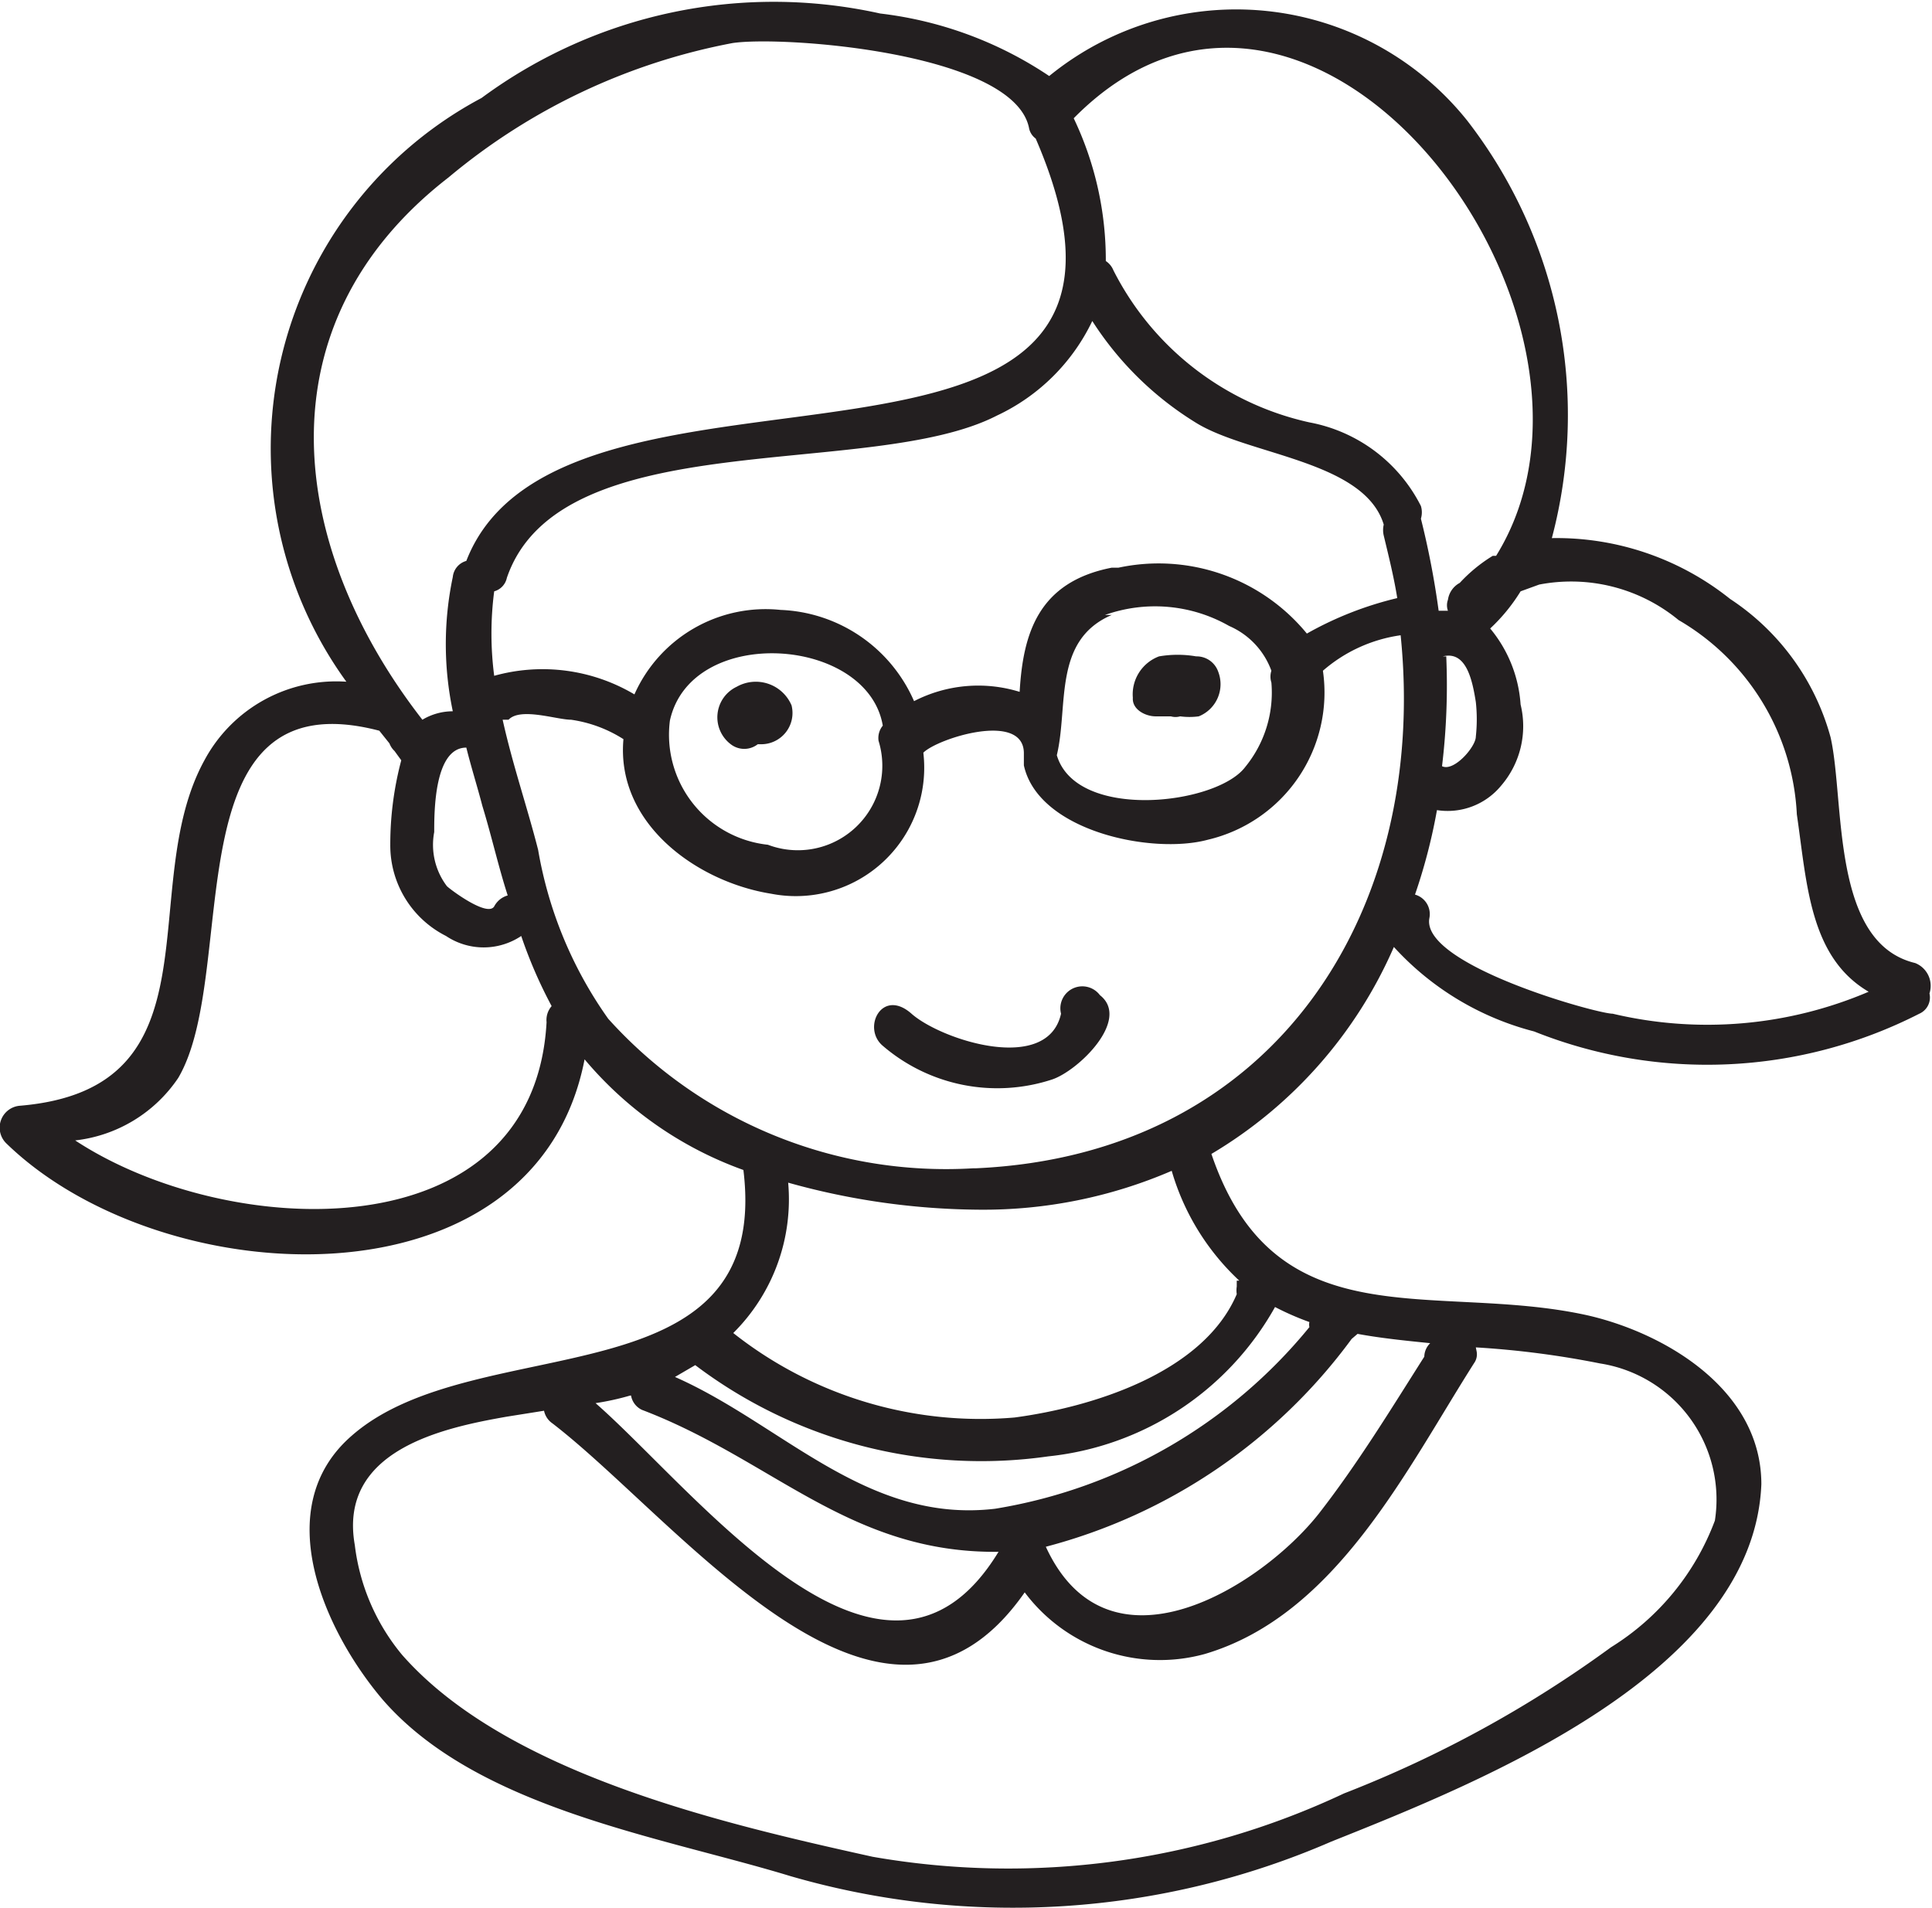 <svg xmlns="http://www.w3.org/2000/svg" viewBox="0 0 22.87 22.59"><defs><style>.cls-1{fill:#231f20;}</style></defs><title>Asset 39</title><g id="Layer_2" data-name="Layer 2"><g id="Layer_1-2" data-name="Layer 1"><path class="cls-1" d="M22.67,11.4c-1-.24-.83-1.91-1-2.67a2.86,2.86,0,0,0-1.19-1.64,3.29,3.29,0,0,0-2.11-.72,5.69,5.69,0,0,0-1-4.94A3.5,3.5,0,0,0,12.42.9a4.54,4.54,0,0,0-2-.74,5.82,5.82,0,0,0-4.72,1A4.7,4.7,0,0,0,4.1,8.07,1.77,1.77,0,0,0,2.42,9c-.83,1.51.23,3.89-2.19,4.09a.26.26,0,0,0-.15.45c1.85,1.79,6.26,2,6.84-1A4.39,4.39,0,0,0,8.8,13.85c.34,2.78-3.16,1.86-4.63,3.14-1,.86-.32,2.33.36,3.13,1.12,1.29,3.29,1.62,4.83,2.09a9.46,9.46,0,0,0,6.4-.41c1.78-.71,5-2,5.09-4.23,0-1.12-1.14-1.79-2.06-2-1.81-.4-3.69.33-4.45-1.91h0a5.31,5.31,0,0,0,2.16-2.45,3.39,3.39,0,0,0,1.66,1A5.52,5.52,0,0,0,22.72,12a.21.21,0,0,0,.12-.24A.29.29,0,0,0,22.67,11.4Zm-5-4.82a1.83,1.83,0,0,0-.39.32.27.27,0,0,0-.14.2.19.19,0,0,0,0,.13h-.11a10,10,0,0,0-.21-1.09.26.26,0,0,0,0-.15A1.86,1.86,0,0,0,15.5,5a3.43,3.43,0,0,1-2.32-1.8.24.24,0,0,0-.09-.11,3.89,3.89,0,0,0-.38-1.69s0,0,0,0C15.54-1.47,19.46,3.76,17.71,6.58Zm-.59,1.19c.28-.07.35.29.39.54a1.88,1.88,0,0,1,0,.41c0,.12-.26.42-.4.35h0A8,8,0,0,0,17.12,7.77Zm-4-.49a1.77,1.77,0,0,1,1.47.13.92.92,0,0,1,.5.53.23.23,0,0,0,0,.14,1.39,1.39,0,0,1-.31,1c-.34.45-2,.64-2.23-.14h0C12.65,8.36,12.46,7.58,13.16,7.28Zm.08-.56c-.87.17-1.05.78-1.09,1.47a1.66,1.66,0,0,0-1.25.11A1.8,1.8,0,0,0,9.24,7.22a1.7,1.7,0,0,0-1.73,1A2.13,2.13,0,0,0,5.85,8a3.87,3.87,0,0,1,0-1A.21.21,0,0,0,6,6.84C6.63,5,10.3,5.69,11.8,4.92A2.36,2.36,0,0,0,12.93,3.8,3.85,3.85,0,0,0,14.15,5c.62.39,2,.45,2.23,1.21a.28.28,0,0,0,0,.13c.06.25.12.49.16.74a4.11,4.11,0,0,0-1.07.42A2.27,2.27,0,0,0,13.24,6.72ZM9.09,10A1.31,1.31,0,0,1,7.93,8.53c.25-1.14,2.34-1,2.52.06v0a.23.23,0,0,0-.05.18A1,1,0,0,1,9.09,10ZM5.71,9.54c.11.36.19.72.3,1.06a.26.26,0,0,0-.16.13c-.08.13-.52-.2-.56-.24a.81.81,0,0,1-.15-.64c0-.24,0-1,.38-1h0C5.58,9.09,5.65,9.31,5.71,9.54ZM5.31,2.1A7.37,7.37,0,0,1,8.67.51c.59-.09,3.32.11,3.51,1a.2.2,0,0,0,.08.13c2.08,4.81-5.6,2.06-6.74,5a.22.22,0,0,0-.16.19,3.86,3.86,0,0,0,0,1.59A.7.7,0,0,0,5,8.52C3.42,6.49,3.05,3.85,5.31,2.1Zm1.16,10C6.32,14.84,2.7,14.69.89,13.5a1.7,1.7,0,0,0,1.22-.74C2.85,11.5,2,8,4.49,8.65h0l.12.15a.24.24,0,0,0,.06.09L4.75,9a3.87,3.87,0,0,0-.13,1,1.2,1.2,0,0,0,.66,1.08.8.8,0,0,0,.89,0,5.48,5.48,0,0,0,.36.83A.25.25,0,0,0,6.47,12.1Zm1,4.42a.23.23,0,0,0,.13.17c1.55.59,2.46,1.7,4.22,1.68-1.35,2.22-3.56-.7-4.77-1.76A3.15,3.15,0,0,0,7.46,16.52Zm10-.57a10.76,10.76,0,0,1,1.47.19A1.63,1.63,0,0,1,20.3,18a3,3,0,0,1-1.23,1.5,13.85,13.85,0,0,1-3.16,1.73,9.33,9.33,0,0,1-5.58.75C8.57,21.59,6,21,4.76,19.59a2.5,2.5,0,0,1-.56-1.3C4,17.16,5.26,16.9,6,16.77l.44-.07a.24.24,0,0,0,.1.15c1.52,1.17,3.93,4.38,5.59,2a2,2,0,0,0,2.13.73c1.56-.46,2.39-2.19,3.2-3.46A.18.18,0,0,0,17.48,16Zm-1.4-.16c.27.05.56.08.86.11a.23.23,0,0,0-.07.16c-.4.63-.79,1.27-1.25,1.86-.68.86-2.49,2-3.23.39A6.55,6.55,0,0,0,16,15.85Zm-1-.33a3.3,3.3,0,0,0,.43.19.14.14,0,0,0,0,.06,6.06,6.06,0,0,1-3.72,2.15c-1.52.18-2.52-1-3.79-1.56l.24-.14a5.61,5.61,0,0,0,4.18,1.08A3.49,3.49,0,0,0,15.1,15.46Zm-.43-.3,0,.07a.29.29,0,0,0,0,.09c-.4.94-1.73,1.34-2.63,1.46a4.72,4.72,0,0,1-3.33-1A2.23,2.23,0,0,0,9.33,14a8.56,8.56,0,0,0,2.26.32,5.62,5.62,0,0,0,2.28-.46A2.87,2.87,0,0,0,14.67,15.16Zm-3.12-1.33A5.38,5.38,0,0,1,7.2,12.06a4.86,4.86,0,0,1-.83-2c-.13-.51-.3-1-.42-1.54l.07,0c.14-.15.57,0,.74,0a1.56,1.56,0,0,1,.62.23c-.09,1,.87,1.69,1.75,1.83a1.52,1.52,0,0,0,1.8-1.67h0c.17-.17,1.18-.49,1.19,0V9s0,0,0,.06,0,0,0,0c.17.78,1.52,1.06,2.18.88a1.79,1.79,0,0,0,1.36-2,1.78,1.78,0,0,1,.92-.42C16.91,10.76,15.12,13.67,11.55,13.83ZM19.09,12c-.19,0-2.27-.58-2.17-1.13a.24.24,0,0,0-.17-.28,6.67,6.67,0,0,0,.26-1,.82.82,0,0,0,.76-.29A1.08,1.08,0,0,0,18,8.34a1.57,1.57,0,0,0-.36-.9l0,0A2.12,2.12,0,0,0,18,7l.22-.08a2,2,0,0,1,1.65.42,2.82,2.82,0,0,1,1.4,2.3c.12.82.15,1.69.85,2.1A4.86,4.86,0,0,1,19.09,12Z"/><path class="cls-1" d="M8.72,8.13a.4.4,0,0,0-.07.68.26.26,0,0,0,.32,0H9a.37.37,0,0,0,.37-.46A.46.46,0,0,0,8.72,8.13Z"/><path class="cls-1" d="M13.68,8.48h.18a.2.2,0,0,0,.11,0,.83.83,0,0,0,.22,0,.41.41,0,0,0,.23-.53.27.27,0,0,0-.26-.18,1.3,1.3,0,0,0-.44,0,.48.48,0,0,0-.31.49C13.4,8.4,13.56,8.48,13.68,8.48Z"/><path class="cls-1" d="M12.56,12c-.16.72-1.42.31-1.77,0s-.59.17-.34.38a2.08,2.08,0,0,0,2,.4c.31-.1.94-.71.57-1A.26.26,0,0,0,12.56,12Z"/></g></g></svg>